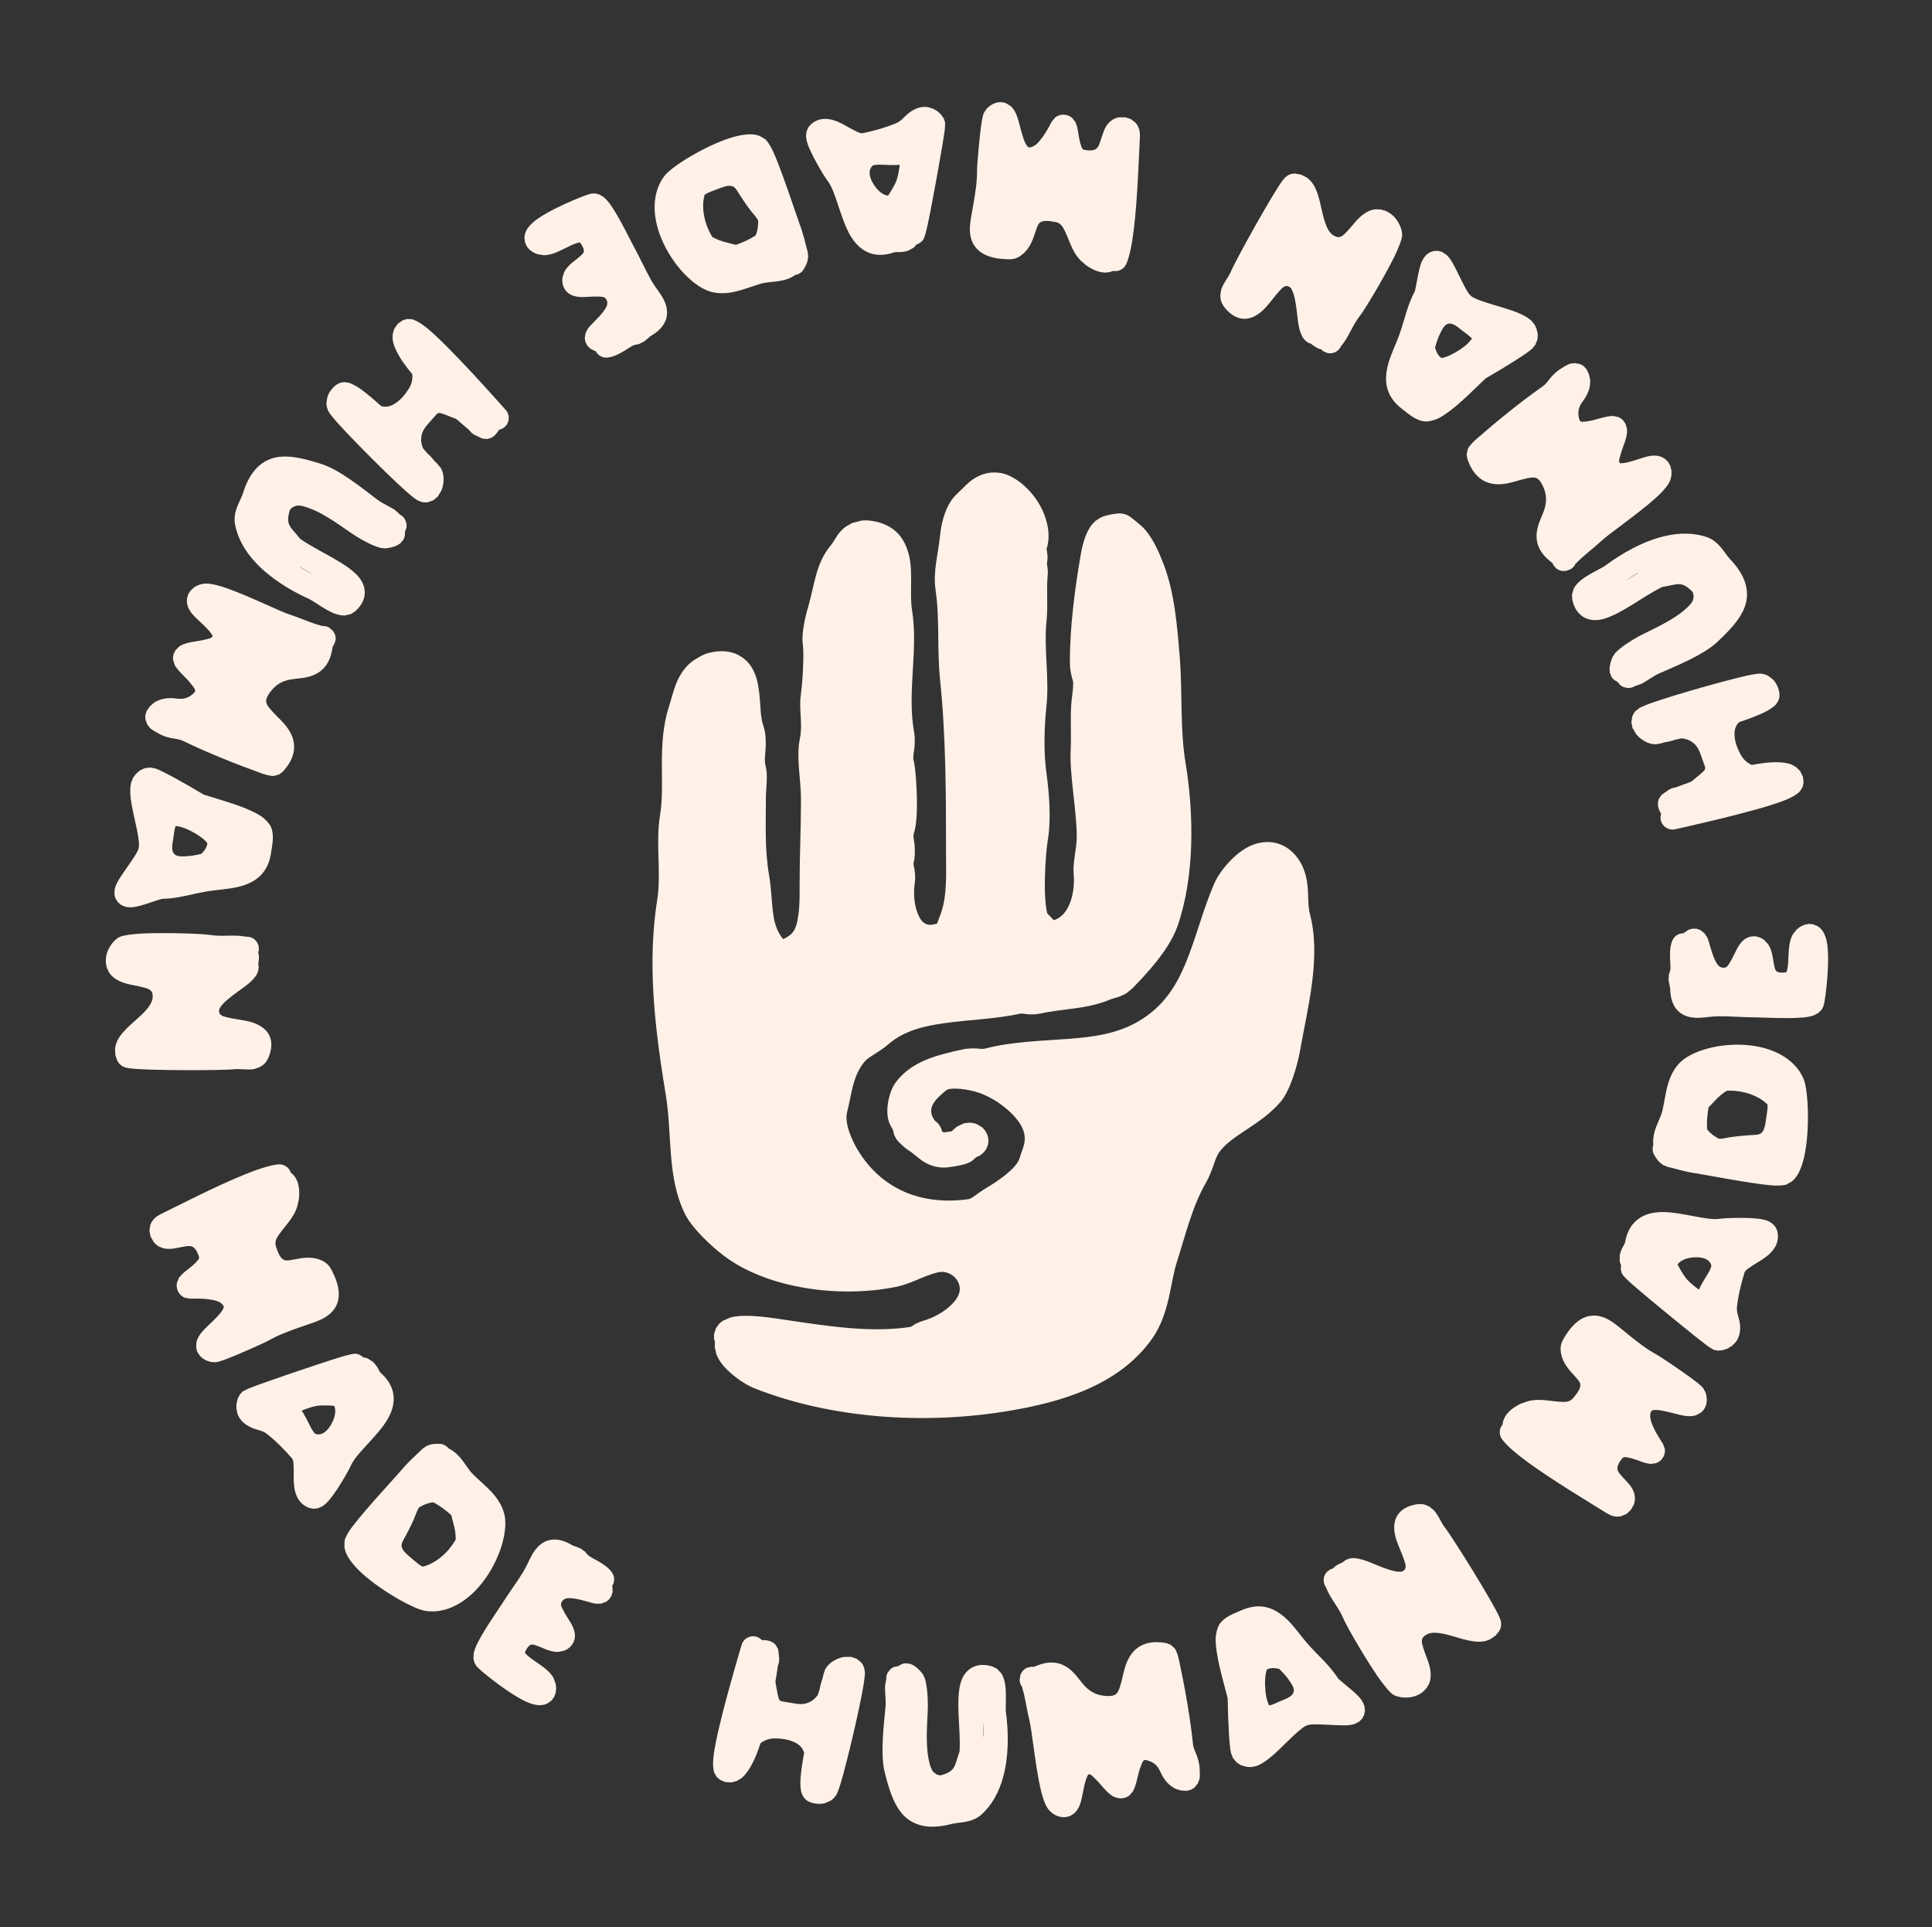 <?xml version="1.0" encoding="UTF-8" standalone="no"?>
<!-- Created with Inkscape (http://www.inkscape.org/) -->

<svg
   width="639.637mm"
   height="637.958mm"
   viewBox="0 0 639.637 637.958"
   version="1.1"
   id="svg1"
   xml:space="preserve"
   xmlns="http://www.w3.org/2000/svg"
   xmlns:svg="http://www.w3.org/2000/svg"
   xmlns:serif="http://www.serif.com/"><rect x="0" y="0" width="639.637" height="637.958" fill="#333333" stroke="none"/><defs
     id="defs1" /><g
     id="layer1"
     transform="translate(226.286,166.656)"
     style="display:inline"><rect
       style="display:none;fill:#000080;stroke:#ffffff;stroke-width:3;stroke-linejoin:round"
       id="rect1"
       width="831.753"
       height="723.197"
       x="-299.676"
       y="-215.583" /><g
       style="clip-rule:evenodd;fill-rule:evenodd;stroke-linejoin:round;stroke-miterlimit:2;fill:#fff1e8;fill-opacity:1"
       id="g1"
       transform="matrix(0.265,0,0,0.265,-191.223,-132.77)"><g
         transform="translate(-12415.9,-5461.68)"
         id="g3"
         style="fill:#fff1e8;fill-opacity:1">
        <g
   id="g2"
   style="fill:#fff1e8;fill-opacity:1">
            <g
   id="Hand"
   transform="translate(3474.92,-372.367)"
   style="fill:#fff1e8;fill-opacity:1">
                <path
   d="m 10050.9,6296.33 c 2.8,0 5.6,0.25 8.6,0.78 15.4,2.76 34.7,17.6 46.8,37.47 11.3,18.73 15.5,40.7 9.9,57.09 0.4,2.61 1.2,7.53 1.3,10.17 l -0.6,7.07 -0.3,0.93 c 0.5,3.12 1.5,9.9 1.1,13.43 -2,19.25 0.5,38.57 -1.5,57.75 -3.7,35.69 3.7,72.28 -0.2,107.78 -2.8,25.96 -3.6,57.63 0.1,83.55 3.4,23.95 5.8,57.66 1.9,81.24 -3.5,21.52 -6.4,71.79 -1,93.36 l 8.2,8.65 c 8.7,-2.79 14.5,-9.4 18.3,-17.16 6.1,-12.4 7.7,-27.67 6.5,-41.16 -1.2,-14.25 3.9,-30.88 3.9,-45.91 0,-32.99 -9.2,-77.01 -7.6,-108.19 1,-19.91 -0.8,-40.56 1,-60.64 0.4,-4.17 1.4,-10.4 1.9,-16.57 0.3,-2.81 0.2,-7.59 0.2,-8.32 -2.7,-8.43 -4.1,-15.99 -4.1,-24.62 0,-43.02 5.8,-88.34 13,-130.74 2.3,-13.71 5.6,-29.03 14.3,-40.62 l 4.7,-4.89 6.4,-4.08 c 8.4,-4.1 22.2,-5.2 22.2,-5.2 5.5,-0.29 10.9,1.33 15.2,4.55 0,0 12.6,9.5 17.8,15.33 10.8,12.29 18.1,29.38 23.8,44.23 13.6,35.98 16.8,77.6 19.9,115.85 3.5,43.64 0.1,88.97 7.3,132.15 10.5,63.89 11.4,141.51 -10.1,203.29 -10.1,28.9 -37.6,58.74 -57,78.37 l -6.7,5.39 c -2.8,1.74 -5.8,3.2 -9.1,4.42 -4,1.5 -8.6,2.37 -12,3.81 -29,12.15 -56.2,10.61 -86.4,17.27 -5.6,1.23 -11.4,1.29 -17.3,0.81 -2.7,-0.22 -5.5,-1.21 -8.1,-0.64 -29.6,6.55 -62.5,7.44 -93.81,11.75 -26.12,3.59 -51.28,9.42 -71.01,26.59 -4.89,4.25 -10.44,7.92 -16.04,11.53 -4.99,3.2 -10.25,6.09 -13.88,10.51 -14.82,18.05 -15.88,41.21 -21.44,62.47 -3.59,13.74 5.79,35.04 13.32,47.48 29.61,48.93 79.25,69.44 137.76,61.45 3.6,-0.5 6.5,-3.04 9.5,-5.14 4.5,-3.06 8.8,-6.24 13.1,-8.78 8,-4.77 18.2,-11.23 27.1,-18.99 6.7,-5.77 13,-12.06 15,-19.35 2.9,-9.91 7.5,-17.3 5.8,-28.14 -1.5,-9.39 -7.7,-18.22 -15.5,-26.13 -13.7,-13.86 -32.5,-24.73 -48.1,-28.44 -6.3,-1.53 -14.6,-3.18 -22.7,-3.16 -4.39,0.01 -8.96,-0.06 -12.06,2.53 -11.58,9.69 -23.28,19.91 -15.91,34.01 0.36,0.69 1.7,2.57 2.44,3.59 4.52,3.2 7.58,7.85 8.76,12.97 0.14,0.1 0.28,0.2 0.42,0.3 0.67,0.46 1.1,1.41 2.05,1.27 2.42,-0.36 7.19,-1.05 9.59,-1.4 2.17,-2.06 5.21,-4.87 7.01,-6.08 l 8.5,-3.94 7.8,-0.86 7.2,1.44 7.8,4.59 3.3,3.63 2.9,5.19 c 4.4,11.34 -1.6,23.99 -13.5,28.24 0,0.03 -0.1,0.05 -0.2,0.07 -2.4,2.16 -5.3,4.76 -6.1,5.26 -7.4,4.41 -18.8,5.97 -27.32,7.23 -12.31,1.81 -22.35,-1.01 -31.32,-6.18 -7,-4.03 -12.83,-10.49 -19.74,-14.62 -2.57,-1.54 -12.45,-9.68 -15.73,-14.81 l -2.38,-4.66 -1.38,-5.43 0.05,-0.53 c -1.23,-2.09 -3.45,-5.93 -4.21,-7.61 -6.67,-14.9 -1.36,-40.2 7.57,-52.17 19.89,-26.64 52.23,-34.15 83.46,-41.04 5.6,-1.25 11.6,-1.41 17.6,-1.15 3.5,0.15 7.1,1 10.3,0.15 34.5,-8.99 70.6,-9.53 105.9,-12.28 30.3,-2.36 60.1,-6.31 87,-22.41 30.2,-18.08 45.9,-43.37 57.5,-71.14 13.4,-32.07 21.7,-67.33 36.4,-100.99 6.2,-14.27 24.9,-37.45 44.8,-46.4 9.5,-4.26 19.3,-5.77 28.8,-4.2 9.7,1.63 19.5,6.4 28.1,16.64 8.6,10.3 12.7,22.48 14.3,35.48 1.7,12.49 0.3,25.91 3.2,37.12 14.3,54.53 -2.9,116.87 -12.3,170.65 -3.1,17.78 -12.1,49.3 -23.8,63.35 -12.2,14.6 -27.6,25.1 -43,35.35 -11.8,7.82 -23.8,15.39 -32.9,26.47 -4.4,5.44 -6.4,12.28 -8.7,18.88 -2.6,7.14 -5.3,14.2 -9,20.61 -17.3,29.89 -25.6,65.35 -36.1,98.1 -4.6,14.34 -6.9,30.02 -10.3,45.27 -4.3,18.68 -10.2,36.71 -21.3,52.21 -41.6,58.24 -113.6,79.44 -184.1,90.67 -102.4,16.34 -217.63,8.56 -313.26,-29.38 -12.24,-4.85 -33.41,-19.6 -42.45,-33.85 -2.01,-3.17 -3.54,-6.35 -4.6,-9.45 l -1.72,-7.91 0.17,-6.85 -1.1,-3.07 0.07,-6.54 2.46,-7.31 3.89,-5.33 4.27,-3.56 10.43,-4.46 c 19.69,-4.96 53.12,0.96 73.37,3.94 48.13,7.09 101.52,15.48 150.13,8.14 2.61,-0.39 4.45,-2.46 6.69,-3.64 3.34,-1.74 6.77,-3.23 10.36,-4.26 11.88,-3.41 25.56,-10.53 35.26,-20.25 6.83,-6.87 12.13,-15.14 9.33,-24.71 -2.8,-10.02 -14.47,-18.32 -26.57,-15.43 -17.95,4.29 -33.22,14.23 -51.89,18.06 -71,14.56 -162.08,2.16 -216.16,-39.24 -14.99,-11.47 -39.1,-33.81 -47.99,-51.87 -22.71,-46.19 -15.7,-98.83 -23.85,-148.2 -9.17,-55.57 -16.66,-110.3 -16.66,-164.93 0,-26.36 1.74,-52.7 5.88,-79.1 5.34,-34.06 -2.17,-70.91 3.46,-105.01 3.4,-20.57 2.39,-41.93 2.36,-63.27 -0.04,-24.73 1.13,-49.41 8.89,-73.14 2.97,-9.1 5.46,-20.42 9.7,-30.39 4.08,-9.55 9.67,-18.01 17.14,-24.26 5.14,-4.31 15.66,-10.49 21.8,-12.09 16.41,-4.29 28.4,-2.33 37.32,1.96 l 6.46,3.88 5.39,4.74 c 4.09,4.29 7.39,9.61 9.8,15.84 3.26,8.42 4.89,19 5.85,30.14 1,11.67 1,24.2 4.25,33.56 2.91,8.34 3.52,17.61 3.13,27.1 -0.33,8.01 -2.04,16.28 -0.2,23.35 3.36,12.82 0.42,27.51 0.42,40.42 0,31.16 -1.49,64.75 3.84,95.36 2.78,15.94 3.15,31.11 4.82,45.47 1.46,12.58 3.97,24.47 12.84,35.41 3.38,-1.51 6.67,-3.28 9.67,-5.93 6.15,-5.44 7.96,-14.48 9.32,-23.56 1.99,-13.24 1.64,-27.13 1.64,-37.68 0,-36.07 1.72,-71.71 1.72,-107.87 0,-24.41 -6.29,-52.05 -1.27,-76.05 3.65,-17.48 -1.49,-36.1 1.03,-53.72 2.24,-15.71 4.4,-50.8 2.44,-64.6 -1.71,-11.98 3.28,-33.92 6.81,-45.73 7.85,-26.29 8.99,-53.75 28.35,-76.91 3.94,-4.71 6.78,-11.06 10.9,-15.89 2.43,-2.86 5.14,-5.41 8.17,-7.57 l 7.77,-4.33 11.67,-2.97 c 3.65,-0.39 7.67,-0.35 12.16,0.31 28.28,4.16 41.47,20.78 46.97,43.18 5.13,20.86 0.56,49.01 3.72,68.17 8.15,49.39 -6.47,103.31 2.64,152.69 1.2,6.5 0.96,13.53 0.22,20.63 -0.53,4.97 -1.98,10 -0.83,14.42 2.53,9.66 4.74,41.69 3.99,64.5 -0.39,11.87 -1.87,21.62 -3.61,26.35 -1.5,4.07 0.29,9.09 0.74,14.03 0.71,7.96 0.71,15.81 -1.12,22.8 -0.7,2.68 0.59,5.46 1.01,8.26 0.86,5.84 1.27,11.63 0.44,17.18 -1.85,12.39 -0.99,26.42 3.46,37.81 2.21,5.64 5.02,10.78 9.91,13.28 3.86,1.98 8.63,1.66 14.45,-0.19 1.14,-2.98 3.93,-10.33 4.97,-13.31 7.83,-22.47 6.23,-50.22 6.23,-74.14 0,-71.51 -0.04,-146.22 -7.47,-217.37 -3.9,-37.31 -0.21,-74.83 -5.59,-111.88 -3.44,-23.68 3.54,-46.01 5.75,-69.22 1.57,-16.51 7.91,-39.32 21.31,-51.13 6,-5.36 12.8,-13.62 21.1,-18.85 7.5,-4.66 15.8,-7.6 25.2,-7.6 z"
   style="fill:#fff1e8;fill-opacity:1"
   id="path1" />
            </g>
            <g
   id="human-made---circle"
   serif:id="human made - circle"
   transform="matrix(0.998,0,0,0.998,12295.2,4736.96)"
   style="fill:#fff1e8;fill-opacity:1">
                <path
   d="m 940.472,2779.72 c -1.813,5.5 -3.697,10.68 -5.636,15.39 -5.636,13.68 -12.288,23.77 -18.44,28.56 l -5.381,3.29 -6.902,1.95 -7.696,-0.47 -6.819,-2.9 -3.989,-3.48 -2.979,-5.01 c -1.517,-3.8 -2.282,-11.95 -0.788,-23.01 5.086,-37.67 31.307,-124.82 34.851,-137.22 2.274,-7.96 10.583,-12.58 18.544,-10.31 2.78,0.8 5.153,2.33 6.966,4.33 l 0.496,-0.06 c 1.115,0 3.161,-0.01 4.961,0.19 l 4.663,1.03 3.865,1.91 3.337,2.94 3.057,5.56 0.829,7.64 c -0.007,0.26 -0.018,0.53 -0.031,0.81 l 0.43,2 -0.148,4.84 -1.244,4.53 c -0.092,0.23 -0.186,0.46 -0.281,0.69 -0.731,5.48 -1.758,12.09 -3.043,19.41 0.138,1.3 0.239,2.35 0.293,2.92 1.066,4.71 1.668,10.32 3.004,15.6 0.708,2.79 1.165,6.04 4.768,6.56 7.352,1.05 13.63,2.51 19.599,3.18 5.965,0.67 11.475,0.23 18.212,-4.06 2.39,-1.52 4.83,-4.19 7.1,-7.01 0.89,-2.95 1.76,-5.69 2.61,-8.19 0.33,-2.38 0.9,-4.82 1.61,-7.26 0.92,-3.18 2.28,-6.38 2.65,-9.42 l 2.46,-7.48 2.77,-4.01 3.05,-3.08 c 4.6,-4 11.31,-7.18 17.5,-8.24 l 8.81,-0.16 7.01,2.26 5.79,4.58 2.26,3.22 1.57,3.53 0.95,6.16 c 0.03,3.3 -0.75,9.97 -2.3,18.82 -5.38,30.7 -19.8,91.82 -27.68,118.53 -2.6,8.83 -5.08,14.67 -6.29,16.47 l -3.09,3.71 -3.61,2.84 -7.47,3.15 c -6.06,1.45 -13.11,0.64 -18.47,-1.42 l -3.617,-1.94 -2.714,-2.38 -2.141,-2.85 -1.758,-3.72 c -1.261,-3.54 -2.024,-9.99 -1.463,-18.53 0.557,-8.48 2.222,-19.87 4.509,-32.34 -0.044,-0.19 -0.091,-0.36 -0.14,-0.53 -1.893,-6.31 -6.672,-10.22 -12.193,-12.79 -7.393,-3.45 -16.149,-4.65 -24.028,-4.65 -8.107,0 -13.419,2.42 -18.183,5.92 z m 955.368,-426.07 c 6.7,-2.96 14.35,-3.87 22.59,-3.45 7.09,0.36 14.71,1.72 22.16,2.23 6.25,0.43 12.59,0.85 17.05,-4.44 6.14,-7.29 9.23,-12.29 9.06,-16.81 -0.11,-2.95 -2.05,-5.08 -3.87,-7.3 -2.53,-3.07 -5.43,-5.99 -8.08,-9.03 -7.33,-8.38 -12.81,-17.65 -12.81,-29.42 l 0.61,-4.6 1.45,-4.02 c 2.26,-4.99 8.02,-12.99 9.86,-15.29 8.44,-10.55 16.75,-15.04 24.42,-16.44 7.88,-1.45 15.75,0.21 23.83,4.68 7.71,4.26 15.98,11.63 25.59,19.39 10.4,8.39 22.4,17.77 34.2,24.1 5.24,2.82 37.76,24.67 51.12,35.24 3.82,3.03 6.42,5.55 7.53,6.93 l 2.99,5.63 c 1.26,4.19 1.59,7.63 1.45,10.36 l -0.59,4.11 -1.63,4.35 -2.27,3.44 -2.92,2.83 -6.3,3.29 c -3.56,1.14 -8.44,1.48 -14.27,0.59 -7.21,-1.11 -17.11,-4.36 -26.85,-6.23 -3.93,-0.75 -7.82,-1.31 -11.31,-0.94 -1.63,0.17 -3.17,0.59 -3.85,2.37 -2.39,6.29 0.62,13.49 3.49,19.78 4.26,9.35 9.9,17.08 11.63,20.12 l 2.35,6.32 0.15,3.34 -0.61,3.44 -1.53,3.58 -2.5,3.34 -3.13,2.54 -3.19,1.58 -6.89,1.1 -7.04,-1.31 c -5.98,-1.87 -13.67,-5.4 -21.21,-6.74 -2.69,-0.48 -5.55,-1.34 -7.4,0.97 -3.75,4.69 -5.81,8.46 -6,11.93 -0.23,4.02 2.43,6.89 4.76,9.61 3.18,3.71 6.67,7.02 9.33,10.16 2.41,2.86 4.32,5.69 5.6,8.44 l 1.46,4 0.79,4.74 -0.18,4.33 -1.03,4.28 -4.09,7.28 -5.17,4.78 -6.94,2.95 -4.34,0.49 -3.98,-0.36 -4.08,-1.14 -4.85,-2.42 c -19.5,-12.19 -67.05,-40.57 -99.22,-64.03 -15.35,-11.19 -27.32,-21.63 -32.56,-28.98 -4.06,-5.68 -3.59,-13.24 0.71,-18.36 0.6,-7.56 5.27,-17.37 22.04,-25.76 1.29,-0.64 2.79,-1.16 4.47,-1.57 z m 198.12,-831.56 c -3.01,0.66 -5.83,1.22 -8.43,1.7 -2.23,0.86 -4.64,1.55 -7.12,2.12 -3.23,0.74 -6.69,1.11 -9.52,2.25 l -7.74,1.49 -4.85,-0.48 -4.17,-1.16 c -5.74,-2.08 -11.77,-6.41 -15.7,-11.3 l -4.42,-7.62 -1.43,-7.23 1.19,-7.29 1.71,-3.54 2.33,-3.08 4.93,-3.82 c 2.86,-1.63 9.07,-4.2 17.56,-7.14 29.45,-10.21 89.88,-27.28 117.06,-33.37 8.98,-2.01 15.28,-2.68 17.45,-2.5 l 4.74,0.9 4.24,1.78 6.38,5 c 4.21,4.59 6.93,11.15 7.73,16.83 l 0.06,4.11 -0.76,3.53 -1.45,3.25 -2.4,3.34 c -2.48,2.82 -7.75,6.63 -15.49,10.28 -7.68,3.64 -18.45,7.71 -30.46,11.77 -0.14,0.13 -0.27,0.25 -0.39,0.38 -4.6,4.72 -5.7,10.79 -5.26,16.87 0.57,8.14 3.78,16.37 7.61,23.26 3.93,7.09 8.63,10.55 14,13.02 5.68,-1.08 11.13,-1.95 16.19,-2.55 14.7,-1.72 26.74,-0.8 33.92,2.25 l 5.49,3.1 5.06,5.09 3.32,6.96 0.78,7.37 -1.1,5.17 -2.94,5.04 c -2.58,3.17 -9.33,7.8 -19.73,11.87 -35.4,13.85 -124.31,33.25 -136.88,36.18 -8.06,1.88 -16.13,-3.15 -18.01,-11.21 -0.65,-2.82 -0.47,-5.63 0.4,-8.19 l -0.29,-0.4 c -0.54,-0.98 -1.55,-2.76 -2.25,-4.43 l -1.36,-4.58 -0.21,-4.3 0.95,-4.35 3.37,-5.37 6.29,-4.44 c 0.22,-0.12 0.46,-0.24 0.71,-0.36 l 1.55,-1.35 4.3,-2.22 4.56,-1.11 c 0.24,-0.03 0.49,-0.06 0.74,-0.09 5.14,-2.02 11.42,-4.34 18.44,-6.77 1.08,-0.75 1.94,-1.35 2.42,-1.68 3.6,-3.21 8.21,-6.47 12.17,-10.2 2.1,-1.97 4.72,-3.95 3.42,-7.35 -2.65,-6.94 -4.43,-13.14 -6.74,-18.68 -2.31,-5.54 -5.37,-10.14 -12.4,-13.95 -2.48,-1.34 -6,-2.18 -9.57,-2.8 z M 1344.91,927.253 c -5.84,-4.415 -10.35,-10.667 -13.99,-18.072 -3.13,-6.367 -5.64,-13.694 -8.81,-20.453 -2.66,-5.672 -5.37,-11.422 -12.16,-12.747 -9.35,-1.825 -15.23,-2.102 -19.1,0.246 -2.52,1.531 -3.44,4.257 -4.49,6.927 -1.46,3.703 -2.61,7.65 -3.97,11.451 -3.77,10.472 -9.21,19.765 -19.5,25.482 l -4.32,1.704 -4.22,0.684 c -5.46,0.447 -15.24,-0.701 -18.15,-1.192 -13.33,-2.256 -21.28,-7.339 -26.24,-13.359 -5.09,-6.192 -7.46,-13.877 -7.48,-23.107 -0.02,-8.811 2.41,-19.622 4.52,-31.791 2.29,-13.162 4.66,-28.209 4.46,-41.598 -0.08,-5.949 3.23,-44.988 5.98,-61.801 0.79,-4.814 1.73,-8.311 2.4,-9.947 l 3.46,-5.351 c 3.06,-3.14 5.9,-5.095 8.36,-6.299 l 3.88,-1.473 4.59,-0.692 4.11,0.317 3.9,1.177 5.93,3.899 c 2.73,2.56 5.4,6.666 7.45,12.191 2.53,6.847 4.5,17.073 7.6,26.496 1.25,3.804 2.65,7.475 4.66,10.352 0.94,1.336 2.06,2.482 3.94,2.209 6.67,-0.971 11.5,-7.097 15.6,-12.659 6.1,-8.265 10.12,-16.951 11.94,-19.942 l 4.39,-5.116 2.84,-1.759 3.3,-1.135 3.88,-0.4 4.13,0.562 3.74,1.498 2.93,2.027 4.3,5.489 2.28,6.785 c 1.28,6.135 1.92,14.582 4.41,21.816 0.89,2.587 1.52,5.503 4.44,5.997 5.93,1.003 10.22,0.973 13.35,-0.546 3.62,-1.755 4.83,-5.472 6.08,-8.83 1.71,-4.584 2.91,-9.237 4.36,-13.085 1.32,-3.502 2.87,-6.546 4.66,-8.996 l 2.78,-3.224 3.76,-2.991 3.87,-1.949 4.25,-1.173 8.34,0.037 6.69,2.204 5.95,4.622 2.54,3.56 1.62,3.653 0.98,4.123 0.24,5.412 c -1.19,22.968 -2.9,78.316 -7.78,117.834 -2.33,18.847 -5.64,34.386 -9.51,42.538 -3,6.31 -9.84,9.566 -16.4,8.294 -6.9,3.145 -17.74,3.832 -33.22,-6.757 -1.19,-0.813 -2.37,-1.869 -3.55,-3.142 z M 517.792,1158.94 c 2.033,2.31 3.899,4.5 5.579,6.54 1.841,1.54 3.612,3.31 5.317,5.2 2.207,2.46 4.213,5.31 6.587,7.23 l 5.056,6.04 1.945,4.48 1.003,4.2 c 0.97,6.03 0.12,13.4 -2.249,19.21 l -4.517,7.57 -5.622,4.76 -6.948,2.5 -3.925,0.22 -3.83,-0.53 -5.727,-2.46 c -2.819,-1.71 -8.077,-5.89 -14.771,-11.88 -23.229,-20.79 -67.503,-65.32 -86.021,-86.12 -6.121,-6.87 -9.767,-12.06 -10.664,-14.04 l -1.518,-4.59 -0.507,-4.56 1.279,-8.01 c 1.963,-5.91 6.38,-11.47 10.956,-14.93 l 3.557,-2.05 3.458,-1.04 3.549,-0.32 4.087,0.48 c 3.67,0.79 9.555,3.56 16.51,8.54 6.907,4.96 15.698,12.39 25.079,20.92 0.181,0.06 0.355,0.11 0.519,0.15 6.357,1.73 12.204,-0.26 17.306,-3.59 6.832,-4.46 12.474,-11.26 16.636,-17.95 4.282,-6.88 5.034,-12.67 4.578,-18.57 -3.707,-4.44 -7.11,-8.77 -10.085,-12.91 -8.644,-12.01 -13.691,-22.99 -14.512,-30.74 l 0.045,-6.31 1.992,-6.89 4.468,-6.29 6.063,-4.254 5.058,-1.552 5.834,0.122 c 4.024,0.716 11.346,4.374 19.954,11.484 29.296,24.21 89.445,92.52 98.103,102.08 5.558,6.13 5.088,15.62 -1.048,21.18 -2.143,1.94 -4.696,3.15 -7.348,3.64 l -0.218,0.44 c -0.589,0.95 -1.659,2.69 -2.78,4.12 l -3.334,3.42 -3.661,2.27 -4.263,1.28 -6.333,-0.34 -6.931,-3.34 c -0.213,-0.14 -0.435,-0.29 -0.668,-0.45 l -1.928,-0.69 -4.03,-2.68 -3.188,-3.45 c -0.146,-0.2 -0.293,-0.4 -0.439,-0.61 -4.263,-3.51 -9.333,-7.87 -14.873,-12.83 -1.178,-0.57 -2.121,-1.04 -2.636,-1.3 -4.561,-1.58 -9.644,-4.03 -14.827,-5.68 -2.751,-0.88 -5.75,-2.21 -8.09,0.58 -4.775,5.69 -9.332,10.25 -13.054,14.96 -3.72,4.71 -6.256,9.62 -6.174,17.61 0.029,2.83 1.007,6.31 2.201,9.73 z m -156.169,943.67 c -1.022,7.26 -4.296,14.24 -9.002,21.01 -4.048,5.83 -9.233,11.58 -13.602,17.63 -3.666,5.08 -7.372,10.25 -5.233,16.83 2.945,9.06 5.556,14.33 9.489,16.57 2.563,1.46 5.393,0.94 8.237,0.57 3.945,-0.53 7.952,-1.44 11.939,-2.1 10.983,-1.79 21.748,-1.55 31.743,4.67 l 3.588,2.95 2.648,3.36 c 3.044,4.56 6.79,13.66 7.771,16.44 4.504,12.75 3.924,22.17 1.066,29.42 -2.938,7.46 -8.505,13.27 -16.564,17.77 -7.693,4.29 -18.322,7.42 -29.986,11.49 -12.614,4.39 -26.921,9.62 -38.529,16.3 -5.158,2.96 -40.891,19.03 -56.925,24.79 -4.591,1.65 -8.107,2.52 -9.862,2.73 l -6.357,-0.42 c -4.23,-1.15 -7.319,-2.69 -9.563,-4.25 l -3.173,-2.67 -2.838,-3.69 -1.717,-3.74 -0.864,-3.98 0.525,-7.08 c 0.917,-3.62 3.207,-7.96 7.042,-12.43 4.755,-5.54 12.738,-12.22 19.471,-19.51 2.718,-2.94 5.247,-5.95 6.781,-9.11 0.712,-1.47 1.171,-3 0.02,-4.51 -4.086,-5.36 -11.788,-6.6 -18.644,-7.49 -10.187,-1.32 -19.732,-0.61 -23.23,-0.75 l -6.603,-1.35 -2.917,-1.63 -2.597,-2.34 -2.233,-3.19 -1.513,-3.88 -0.51,-4.01 0.351,-3.54 2.707,-6.43 4.823,-5.28 c 4.746,-4.1 11.816,-8.76 16.932,-14.45 1.83,-2.03 4.069,-4.01 3.083,-6.8 -2.002,-5.67 -4.109,-9.4 -6.958,-11.4 -3.293,-2.31 -7.133,-1.57 -10.673,-1.03 -4.835,0.74 -9.485,1.95 -13.554,2.55 -3.702,0.55 -7.118,0.67 -10.127,0.3 l -4.169,-0.87 -4.444,-1.84 -3.581,-2.43 -3.089,-3.15 -4.021,-7.31 -1.321,-6.92 1.149,-7.44 1.882,-3.95 2.404,-3.19 3.127,-2.86 4.619,-2.83 c 20.651,-10.12 69.862,-35.51 106.778,-50.44 17.606,-7.11 32.798,-11.77 41.805,-12.34 6.972,-0.45 13.141,3.96 15.215,10.31 6.099,4.5 11.966,13.64 10.227,32.32 -0.134,1.43 -0.481,2.98 -1.023,4.62 z m 736.197,597.19 c -0.21,-2.96 0.46,-6.02 2.1,-8.76 l 3.38,-4.11 3.73,-2.41 6.31,-1.36 0.06,0.02 2.09,-1.56 3.58,-1.42 3.12,-0.48 5.87,0.81 4.87,2.42 c 1.72,1.15 3.89,2.98 5.85,4.92 1.93,1.91 3.64,3.92 4.64,5.33 l 2.64,5.27 c 3.04,10.14 3.83,23.51 3.83,34.45 0,14.85 -3.63,44.56 1.04,67.33 1.29,6.25 2.78,12.2 6.17,15.9 0.93,0.79 1.91,1.52 2.94,2.17 0.39,0.25 0.79,0.5 1.2,0.72 0.71,0.29 1.48,0.51 2.3,0.66 0.74,0.14 1.46,0.27 2.17,0.38 0.15,-0.03 0.3,-0.06 0.45,-0.1 6.1,-1.67 10.3,-3.53 13.18,-6.12 4.38,-3.94 5.49,-9.22 7.42,-15.24 0.87,-2.76 1.79,-5.64 2.85,-8.66 0.83,-14.7 -0.66,-31.36 -1.28,-46.29 -0.71,-16.86 -0.21,-31.91 3.32,-41.74 3.03,-8.46 8.12,-14.21 14.77,-17.4 6.05,-2.9 14,-3.93 24.43,-0.68 l 5.45,2.7 5.33,5.51 c 2.11,3.11 3.85,7.52 4.82,12.86 2.13,11.65 0.39,30.2 1.17,35.9 3.53,25.9 3.55,55.91 -3.53,81.58 -5.18,18.82 -14.17,35.37 -27.7,47.21 -4.81,4.21 -11.27,6.91 -18.43,8.42 -6.47,1.35 -13.67,1.56 -18.95,2.95 -25,6.58 -41.6,2.76 -53.39,-5.61 -16.01,-11.39 -23.44,-33.89 -29.63,-58.68 -5.84,-23.35 -1.24,-59.04 0.91,-82.65 0.72,-7.97 -0.65,-16.27 -0.65,-24.17 0,-2.03 0.91,-6.85 1.57,-10.07 z m 121.78,71.53 0.36,0.29 c -0.11,-6.63 -0.53,-13.2 -1.2,-19.56 0.22,4.27 0.44,8.62 0.62,12.97 0.09,2.1 0.16,4.2 0.22,6.3 z m -82.49,-72.44 c 0.24,-1.07 0.37,-2.25 0.37,-3.56 0,1 -0.14,2.21 -0.37,3.56 z m 145.08,-14.57 c 2.04,-0.83 3.96,-1.51 5.34,-2.04 11.71,-4.5 20.71,-4.17 28.2,-1.67 7.18,2.39 13.19,7.07 18.78,13.26 9.04,9.98 16.41,26.89 41.62,26.89 3.58,0 6.35,-0.5 8.42,-1.85 3.33,-2.17 4.61,-6.01 5.89,-9.96 2.66,-8.17 4.06,-17.36 6.65,-25.32 3.24,-9.96 8.25,-18.28 16.09,-23.71 7.72,-5.34 18.6,-8.45 35.01,-5.47 l 5.66,2.14 4.94,4.41 c 2.86,3.69 4.89,11.81 5.52,14.76 7.27,33.94 14.04,71.81 17.51,105.38 0.5,4.84 3.09,9.48 4.85,14.36 2.05,5.68 3.5,11.5 3.5,17.55 0,3.54 0.63,7.96 -0.22,11.61 l -2.14,5.51 -4.29,5.28 -4.05,2.57 -5.39,1.37 -7.09,-0.37 -6.8,-2.03 c -8.09,-4.05 -12.88,-9.75 -16.68,-16.32 -3.96,-6.84 -5.21,-16.12 -20.39,-19.74 -3.78,-0.9 -4.68,2.96 -6.01,6.04 -2.52,5.86 -3.98,12.65 -5.32,18.17 -1.59,6.57 -3.34,11.91 -5.08,14.82 l -4.71,5.41 -2.96,1.84 -3.81,1.31 -5.09,0.36 -6.08,-1.44 c -3.39,-1.39 -7.6,-4.48 -11.9,-9.08 -3.91,-4.19 -8.44,-10.03 -13.52,-14.8 -2.36,-2.22 -4.43,-4.84 -7.22,-4.84 -1.04,0 -1.23,1.14 -1.69,1.99 -0.9,1.69 -1.6,3.61 -2.21,5.63 -3.13,10.3 -4.37,22.42 -7.05,29.78 -1.34,3.68 -3.03,6.67 -4.88,8.91 l -3.15,3.13 -4.37,2.68 -5.31,1.51 -5.33,0.01 -5.49,-1.45 c -1.95,-0.79 -4.11,-1.95 -6.45,-3.65 l -3.94,-3.72 c -1.19,-1.43 -2.39,-3.22 -3.53,-5.39 -2.67,-5.1 -5.28,-13.34 -7.5,-23.31 -6.18,-27.78 -10.37,-71.16 -13.46,-83.51 -2.77,-11.11 -4.37,-22.49 -7.02,-33.77 -0.26,-1.09 -1.47,-5.42 -2.34,-8.51 -1.82,-2.48 -2.9,-5.55 -2.9,-8.87 l 1.05,-6.25 2.62,-4.47 2.87,-2.63 2.81,-1.56 5.65,-1.19 z m 381.58,14.81 c 0.61,0.54 6.39,5.63 10.52,8.97 7.09,5.7 14.35,11.99 18,17.02 l 2.77,4.64 1.49,4.27 0.51,4.67 -0.93,5.46 -2.62,4.98 -3.42,3.44 -5.89,3.11 c -1.88,0.66 -4.23,1.18 -6.98,1.48 -7.41,0.8 -19.82,-0.25 -32.16,-0.7 -8.56,-0.31 -17.16,-0.95 -22.13,1.66 -10.95,5.77 -30.31,28.33 -45.26,40.28 -6.5,5.2 -12.58,8.75 -17.34,10.21 l -6.31,1.1 -5.16,-0.44 c -3.06,-0.65 -5.63,-1.38 -7.78,-2.4 l -4.81,-3.12 -4.5,-5.52 -2.36,-6.01 c -2.07,-8.31 -3.62,-37.25 -4.2,-68.72 -6.41,-25.3 -15.04,-52.99 -15.04,-74.15 0,-5.5 1.97,-14.73 5.39,-19.39 2.63,-3.59 6.78,-6.95 11.71,-9.66 4.58,-2.52 9.94,-4.54 13.68,-6.24 23.89,-10.86 41.2,-4.51 56.01,8.44 10.96,9.58 20.17,23.9 30.44,35.19 13.14,14.45 25.36,24.52 36.37,41.43 z m -89.45,-11.57 c -0.37,1.12 -1.17,3.7 -1.48,5.61 -1.35,8.42 -1.03,19.51 0.77,28.93 0.67,3.56 2.36,8 3.37,10.45 5.55,-0.9 11.48,-4.44 16.33,-6.3 7.87,-3.03 12.81,-5.77 14.3,-10.02 1.56,-4.47 -1.41,-9.06 -4.62,-13.93 -3.55,-5.36 -8.27,-10.62 -13.33,-15.53 -5.83,-1.32 -11.59,-1.49 -15.34,0.79 z m 82.7,-126.39 0.37,-0.52 2.98,-2.66 c 2.12,-1.54 8.85,-4.68 8.85,-4.68 0,0 -1.25,1.02 -1.69,1.53 l 4.81,-3.99 3.86,-1.71 3.56,-0.79 c 4.48,-0.6 11.26,0.46 19.2,3.37 8.15,2.98 18.52,7.91 28.71,11.07 3.98,1.23 7.9,2.2 11.57,2.39 1.88,0.1 3.66,0.13 5.14,-0.66 5.72,-3.08 3.5,-8.5 1.8,-13.78 -2.65,-8.22 -6.84,-16.73 -9.46,-24.37 -4.56,-13.28 -4.15,-24.99 2.06,-33.28 4.15,-5.55 11.37,-10.63 24.3,-12.48 l 5.27,-0.1 4.88,1.09 4.82,2.33 5.19,4.25 c 5.39,5.54 9.58,16.09 13.02,20.47 10.85,13.81 60.83,94.35 69,113.07 0.92,2.11 1.49,3.81 1.79,5 l 0.56,4.12 -0.49,4.19 -1.85,4.31 -4.91,5.94 -6.25,4.31 c -3.86,1.93 -8.24,3 -13.11,3.19 -6.46,0.24 -14.17,-1.26 -22.49,-3.58 -9.22,-2.57 -19.49,-6.24 -29.47,-7.34 -6.5,-0.72 -12.94,-0.42 -18.12,4.29 -4.1,3.73 -2.49,8.61 -1.14,13.32 1.89,6.65 4.87,13.31 6.85,19.38 3.39,10.39 3.8,19.83 0.43,27.18 l -3.07,5.06 -4.16,4.26 c -2.59,2.13 -5.87,4.06 -10.1,5.57 -7.52,2.68 -20.36,2.5 -27.52,-2.06 -3.7,-2.36 -11.47,-11.23 -19.89,-23.62 -16.42,-24.14 -38.41,-62.17 -42.52,-72.03 -5.56,-13.34 -16.41,-24.75 -21.57,-38.67 -4.27,-5.86 -3.77,-14.14 1.53,-19.43 l 4.26,-3.02 z m 10.08,27.95 c 0.04,-0.02 0.09,-0.04 0.14,-0.07 v 0 c -0.05,0.03 -0.1,0.05 -0.14,0.07 z m 350.67,-407.09 -1.75,-4.76 0.02,-7.99 c 0.47,-2.79 1.42,-5.63 2.71,-8.47 1.27,-2.8 3.54,-5.46 4.03,-8.24 2.55,-14.44 8.92,-23.5 17.06,-29.29 7.71,-5.49 17.48,-8.05 28.61,-8.22 12.61,-0.2 27.33,2.74 41.76,5.42 11.57,2.16 22.89,4.32 32.09,2.87 5.44,-0.86 39.67,-2.32 54.17,1.2 2.5,0.61 4.63,1.36 6.33,2.17 l 5.09,3.34 3.56,4.38 1.75,4.34 c 3.45,13.78 -3.43,25.03 -16.63,34.2 -5.45,3.79 -12.09,7.34 -17.79,11.41 -2.83,2.02 -5.79,3.77 -6.66,6.66 -4.37,14.57 -7.71,27.98 -9.38,43.09 -0.67,6.02 2.54,13.07 3.5,19.38 1.48,9.68 -0.02,18.28 -5.59,24.97 l -4.58,4.35 -5.2,3.09 -5.65,1.9 -6.02,0.66 -5.27,-0.94 -7.15,-4.31 c -14.77,-10.88 -70.94,-56.72 -94.23,-77 -7.72,-6.72 -12.33,-11.74 -13.06,-12.96 -2.11,-3.52 -2.61,-7.56 -1.72,-11.25 z m 70.66,-1.46 c 1.47,2.9 6.92,13.34 12.22,19.24 4.05,4.51 10.4,9.37 14.49,12.3 2.67,-6.47 7.41,-13.46 11.55,-20.51 1.23,-2.11 2.39,-4.22 3.19,-6.36 0.47,-1.26 1.04,-2.47 0.69,-3.72 -2.3,-8.04 -11.2,-10.07 -19.54,-9.93 -8.75,0.15 -18.22,2.81 -22.6,8.98 z m -30.35,-149.44 c -0.64,-5.37 -0.01,-11.18 1.67,-17.09 2.44,-8.58 7.36,-17.48 9.08,-23.71 2.93,-10.61 4.2,-25.26 8.41,-38.08 3.75,-11.4 9.65,-21.45 18.8,-28.32 20.73,-15.54 61.67,-22.96 95.65,-15.43 24.74,5.49 45.44,18.73 54.43,39.73 6.18,14.41 8.1,65.52 0.82,97.65 -2.13,9.44 -5.1,17.37 -8.56,22.86 -2.06,3.26 -4.35,5.85 -6.73,7.81 l -6.93,4.03 c -2.9,1.09 -10.18,1.84 -20.17,0.93 -26.99,-2.48 -83.01,-13.49 -93.71,-15.02 -11.68,-1.67 -24.05,-5.28 -35.54,-8.24 l -5.16,-2.21 -4.35,-3.44 c -4.18,-4.12 -7.5,-10.6 -7.89,-11.78 l -0.7,-3.44 0.19,-4.05 z m 92.06,-67.98 c -5.52,3.34 -10.75,7.83 -15.42,12.98 -1.46,1.61 -5.97,6.32 -7.56,7.98 -1.46,9.12 -2.47,18.21 -1.67,27.47 3.89,5.01 8.98,8.8 14.79,11.73 2.22,0.04 4.36,-0.11 6.38,-0.53 13.1,-2.73 23.91,-3.31 32.81,-4 5.94,-0.46 10.64,0.02 13.94,-2.8 3.59,-3.07 4.65,-9.03 6.11,-19.29 0.5,-3.5 1.16,-7.19 1.44,-10.89 0.13,-1.81 0.28,-3.64 0.03,-5.4 -2.26,-2.28 -4.83,-4.33 -7.61,-6.15 -10.18,-6.69 -23.12,-10.42 -35.66,-11.08 -2.53,-0.13 -5.07,-0.14 -7.58,-0.02 z m -54.02,-197.05 c 0.37,-0.4 0.72,-0.74 1.06,-1.05 l 4.98,-3.32 5.17,-1.44 5.01,0.19 4.49,1.54 5.3,4.13 3.45,5.28 c 2.66,5.49 4.8,18.02 9.88,28.69 2.33,4.89 5.34,9.93 11.99,9.02 3.1,-0.42 4.58,-3.49 6.29,-6.18 4,-6.28 6.89,-13.62 9.79,-18.75 3,-5.32 6.43,-9.09 9.69,-11.2 l 3.23,-1.69 3.93,-1.17 4.31,-0.29 4.2,0.67 3.92,1.46 3.57,2.15 5.3,5.46 c 2.68,3.83 4.53,9.12 5.67,15.28 0.72,3.85 1.21,8.21 2.21,12.4 0.63,2.61 0.98,5.5 3.5,6.89 2.56,1.41 6.23,1.45 11.38,0.84 0.56,-0.06 0.45,-0.72 0.62,-1.19 0.31,-0.84 0.55,-1.74 0.75,-2.69 1.01,-4.74 1.17,-10.19 1.41,-15.45 0.33,-7.2 0.78,-14.13 2.16,-19.59 0.84,-3.34 2.01,-6.29 3.47,-8.79 l 4.76,-5.93 c 1.92,-1.74 3.74,-3.04 5.42,-4 l 4.65,-2.05 4.74,-0.89 5.25,0.37 5.82,2.28 3.39,2.53 2.5,2.75 c 2.27,2.97 4.34,7.39 5.62,13.1 5.02,22.4 -1.42,74.01 -3.78,81.44 l -2.22,4.54 -4.08,4.23 -5.52,3.02 c -1.9,0.74 -4.29,1.42 -7.08,1.94 -17.22,3.24 -57.61,0.76 -65.13,0.76 -14.98,0 -30.69,-1.42 -46.34,-1.42 -9.23,0 -18.47,1.84 -26.24,1.98 -10.24,0.18 -18.72,-2.28 -24.94,-8.02 -5.72,-5.28 -10.44,-14.02 -10.5,-29.44 -0.17,-0.66 -1.73,-6.96 -1.97,-10.16 l 0.39,-6.84 1.86,-5.4 c -0.06,0.12 -0.16,0.37 -0.16,0.37 0,0 0.27,-2.26 0.26,-3.59 0,-3.66 -0.37,-7.67 -0.54,-11.65 -0.34,-7.91 0.25,-15.66 2.85,-21.89 2.45,-5.89 8.24,-9.39 14.26,-9.23 z m 147.08,73.7 c -0.22,-0.13 -0.44,-0.28 -0.65,-0.43 -0.02,0.01 -0.04,0.02 -0.05,0.04 0.23,0.14 0.47,0.27 0.7,0.39 z m -208.12,-383.09 c -2.49,1.62 -5.48,2.53 -8.68,2.42 l -5.23,-0.96 -3.92,-2.08 -4.25,-4.86 -0.02,-0.06 -2.38,-1.08 -2.98,-2.43 -1.93,-2.5 -2.15,-5.52 -0.24,-5.44 c 0.17,-2.06 0.71,-4.84 1.45,-7.5 0.74,-2.61 1.66,-5.09 2.41,-6.64 l 3.32,-4.87 c 7.39,-7.58 18.69,-14.76 28.26,-20.08 12.98,-7.21 40.71,-18.47 58.35,-33.61 4.84,-4.16 9.32,-8.35 10.9,-13.11 0.24,-1.2 0.4,-2.41 0.47,-3.62 0.03,-0.47 0.05,-0.94 0.05,-1.41 -0.1,-0.76 -0.27,-1.54 -0.54,-2.33 -0.24,-0.72 -0.48,-1.41 -0.73,-2.08 -0.09,-0.12 -0.19,-0.23 -0.31,-0.35 -4.41,-4.52 -8.07,-7.28 -11.75,-8.54 -5.56,-1.92 -10.72,-0.33 -16.91,0.92 -2.84,0.57 -5.81,1.16 -8.96,1.71 -13.26,6.41 -27.09,15.8 -39.84,23.6 -14.4,8.8 -27.8,15.68 -38.1,17.37 -8.87,1.45 -16.37,-0.19 -22.39,-4.46 -5.46,-3.88 -10.24,-10.33 -12.45,-21.02 l -0.29,-6.08 2.22,-7.34 c 1.7,-3.35 4.71,-7.02 8.9,-10.46 9.15,-7.51 26.22,-15.01 30.82,-18.45 20.93,-15.67 47.15,-30.26 73.03,-36.55 18.97,-4.61 37.8,-4.79 54.72,1.29 6.02,2.16 11.51,6.5 16.31,12.03 4.33,4.99 8,11.18 11.79,15.12 17.89,18.66 22.61,35.03 21.01,49.4 -2.17,19.53 -18.23,36.95 -36.89,54.4 -17.58,16.45 -51.02,29.76 -72.69,39.34 -7.33,3.25 -13.91,8.48 -20.82,12.32 -1.77,0.98 -6.43,2.52 -9.56,3.51 z m 3.38,-141.19 0.08,-0.46 c -5.74,3.32 -11.28,6.88 -16.52,10.56 3.63,-2.27 7.32,-4.58 11.03,-6.85 1.8,-1.1 3.6,-2.18 5.41,-3.25 z m -23.26,107.29 c -1.05,0.31 -2.15,0.77 -3.29,1.41 0.88,-0.49 1.99,-0.96 3.29,-1.41 z m -54.54,-119.1 c -1.29,2.81 -3.45,5.25 -6.35,6.86 l -5.98,2.11 -5.17,-0.11 -3.69,-1.23 -2.73,-1.7 -3.79,-4.37 -0.95,-2.2 c -1.71,-1.39 -3.24,-2.73 -4.38,-3.68 -9.62,-8.05 -13.7,-16.08 -15.15,-23.83 -1.4,-7.44 -0.22,-14.98 2.46,-22.87 4.34,-12.75 15.54,-27.4 3.3,-49.43 -1.74,-3.13 -3.52,-5.32 -5.7,-6.47 -3.52,-1.85 -7.5,-1.11 -11.58,-0.31 -8.42,1.64 -17.14,4.88 -25.36,6.48 -10.28,2 -19.99,1.67 -28.54,-2.55 -8.41,-4.15 -16.42,-12.15 -21.78,-27.95 l -0.88,-5.98 1.46,-6.46 c 1.83,-4.29 7.95,-10.01 10.22,-12 26.13,-22.83 55.95,-47.14 83.6,-66.48 3.99,-2.79 6.79,-7.3 10.21,-11.22 3.96,-4.54 8.35,-8.65 13.64,-11.58 3.09,-1.72 6.64,-4.42 10.26,-5.44 l 5.85,-0.81 6.7,1.19 4.21,2.29 3.81,4.05 3.13,6.37 1.52,6.93 c 0.4,9.04 -2.26,16 -6.16,22.51 -4.05,6.78 -11.56,12.38 -7.35,27.41 1.05,3.73 4.86,2.66 8.19,2.32 6.35,-0.64 12.99,-2.66 18.47,-4.17 6.52,-1.81 12.04,-2.87 15.42,-2.77 l 7.02,1.5 3.04,1.7 3.01,2.69 2.78,4.27 1.69,6.01 c 0.44,3.64 -0.22,8.83 -2.16,14.82 -1.76,5.45 -4.66,12.25 -6.37,19 -0.79,3.14 -2.08,6.23 -0.72,8.66 0.51,0.92 1.59,0.52 2.56,0.51 1.92,-0.03 3.93,-0.36 6,-0.8 10.52,-2.26 21.71,-7.06 29.45,-8.3 3.87,-0.62 7.31,-0.59 10.16,-0.06 l 4.26,1.23 4.47,2.53 3.9,3.9 2.6,4.65 1.4,5.51 c 0.26,2.08 0.29,4.54 -0.06,7.41 l -1.34,5.25 c -0.67,1.74 -1.65,3.66 -3,5.7 -3.16,4.81 -9.09,11.09 -16.73,17.88 -21.28,18.9 -57.17,43.63 -66.46,52.32 -8.36,7.83 -17.54,14.74 -26.11,22.54 -0.84,0.76 -4.03,3.92 -6.3,6.17 z M 1759.62,962.317 c 0.17,-0.792 1.82,-8.318 2.73,-13.549 1.55,-8.966 3.52,-18.373 6.14,-23.997 l 2.71,-4.677 3.01,-3.376 3.83,-2.712 5.23,-1.845 5.62,-0.126 4.67,1.322 5.58,3.63 c 1.49,1.333 3.09,3.127 4.68,5.385 4.3,6.091 9.41,17.451 15.02,28.457 3.88,7.633 7.49,15.462 12.19,18.533 10.36,6.777 39.49,12.743 57.19,20 7.71,3.161 13.76,6.753 17.35,10.205 l 4.03,4.983 2.12,4.72 c 0.91,2.99 1.53,5.59 1.68,7.96 l -0.4,5.73 -2.64,6.61 -4.11,4.98 c -6.25,5.85 -30.79,21.26 -58.03,37.05 -18.99,17.89 -39.01,38.88 -57.51,49.16 -4.8,2.67 -13.83,5.43 -19.57,4.71 -4.41,-0.56 -9.36,-2.55 -14.12,-5.55 -4.43,-2.78 -8.8,-6.48 -12.1,-8.93 -21.09,-15.6 -23.96,-33.82 -19.83,-53.05 3.05,-14.24 11.1,-29.25 15.98,-43.71 6.25,-18.498 9.12,-34.068 18.55,-51.913 z m 33.33,83.813 c 1.15,-0.22 3.81,-0.77 5.62,-1.43 8.02,-2.9 17.55,-8.57 24.92,-14.72 2.78,-2.32 5.84,-5.95 7.5,-8.03 -3.48,-4.41 -9.46,-7.87 -13.44,-11.2 -6.47,-5.41 -11.27,-8.4 -15.7,-7.64 -4.67,0.8 -7.24,5.63 -9.93,10.8 -2.97,5.71 -5.28,12.39 -7.11,19.2 1.68,5.74 4.32,10.85 8.14,13.02 z M 1667,1031.56 c -3.05,6.58 -10.53,10.16 -17.72,8.1 l -4.71,-2.26 -2.26,-2.17 -0.65,-0.08 -3.76,-1.31 c -2.38,-1.1 -8.4,-5.46 -8.4,-5.46 0,0 1.5,0.59 2.17,0.73 l -5.83,-2.26 -3.37,-2.55 -2.42,-2.73 c -2.7,-3.62 -5.07,-10.06 -6.38,-18.41 -1.35,-8.579 -2.07,-20.036 -4.27,-30.477 -0.85,-4.076 -1.91,-7.977 -3.52,-11.278 -0.82,-1.691 -1.67,-3.265 -3.08,-4.171 -5.46,-3.501 -9.12,1.068 -12.91,5.117 -5.91,6.308 -11.31,14.104 -16.72,20.112 -9.39,10.427 -19.83,15.76 -30.09,14.363 -6.86,-0.935 -14.81,-4.779 -22.71,-15.188 l -2.64,-4.552 -1.42,-4.799 -0.31,-5.339 1.2,-6.602 c 2.23,-7.406 9.41,-16.198 11.57,-21.331 6.8,-16.187 52.93,-98.991 65.32,-115.227 1.4,-1.832 2.61,-3.154 3.5,-3.993 l 3.33,-2.492 3.91,-1.604 4.66,-0.476 7.58,1.406 6.8,3.373 c 3.56,2.43 6.63,5.737 9.15,9.905 3.35,5.531 5.79,12.999 7.8,21.404 2.23,9.304 4.01,20.063 7.9,29.327 2.52,6.023 5.91,11.508 12.55,13.751 5.24,1.773 8.74,-2.006 12.2,-5.472 4.89,-4.889 9.26,-10.717 13.61,-15.399 7.44,-8.011 15.49,-12.954 23.55,-13.58 l 5.91,0.226 5.75,1.568 c 3.11,1.228 6.4,3.161 9.77,6.125 6,5.265 12.07,16.58 11.56,25.056 -0.26,4.383 -4.24,15.477 -10.98,28.86 -13.13,26.079 -35.69,63.767 -42.31,72.149 -8.97,11.338 -13.67,26.368 -23.33,37.638 z m -5.29,-18.81 v 0 c 0.05,0.03 0.09,0.06 0.13,0.09 -0.04,-0.03 -0.08,-0.06 -0.13,-0.09 z m -526.04,-108.731 -3.31,3.848 -6.99,3.857 c -2.66,0.95 -5.61,1.502 -8.72,1.75 -3.06,0.245 -6.49,-0.444 -9.16,0.475 -13.87,4.789 -24.87,3.613 -33.89,-0.687 -8.54,-4.077 -15.53,-11.37 -21.09,-21.017 -6.29,-10.921 -10.87,-25.224 -15.53,-39.134 -3.74,-11.166 -7.35,-22.108 -13.09,-29.441 -3.39,-4.343 -21.29,-33.55 -25.252,-47.939 -0.684,-2.484 -1.056,-4.711 -1.177,-6.584 l 0.446,-6.073 2.103,-5.246 2.94,-3.636 c 10.37,-9.705 23.55,-9.156 37.98,-2.07 5.96,2.926 12.28,6.997 18.6,10.005 3.15,1.499 6.11,3.234 9.06,2.588 14.86,-3.255 28.2,-6.851 42.23,-12.721 5.59,-2.34 10.19,-8.571 15.23,-12.476 7.75,-5.994 16,-8.864 24.55,-7.241 l 6.02,1.894 5.23,3.046 4.4,4.013 3.51,4.938 1.74,5.058 -0.29,8.35 c -2.34,18.194 -15.14,89.557 -21.55,119.768 -2.12,10.016 -4.28,16.475 -4.99,17.715 -2.05,3.551 -5.33,5.948 -9,6.96 z m -35.59,-61.057 c 1.82,-2.69 8.3,-12.527 10.89,-20.025 1.97,-5.727 3.13,-13.638 3.71,-18.637 -6.96,0.81 -15.37,0.057 -23.54,-0.134 -2.45,-0.057 -4.85,-0.04 -7.11,0.298 -1.33,0.199 -2.67,0.287 -3.58,1.203 -5.92,5.915 -3.37,14.687 0.8,21.9 4.39,7.579 11.31,14.567 18.83,15.395 z M 984.189,942.07 c -4.386,3.169 -9.771,5.439 -15.751,6.843 -8.682,2.038 -18.857,2.055 -25.136,3.578 -10.7,2.596 -24.126,8.599 -37.369,11.141 -11.785,2.262 -23.438,1.993 -33.887,-2.676 -23.655,-10.568 -50.024,-42.755 -59.943,-76.118 -7.222,-24.294 -5.699,-48.81 8.285,-66.875 9.6,-12.401 53.35,-38.896 84.968,-48.144 9.291,-2.718 17.667,-3.973 24.147,-3.616 3.841,0.212 7.22,0.958 10.09,2.091 l 6.888,4.096 c 2.357,2.005 6.552,8.004 10.602,17.18 10.946,24.796 28.533,79.115 32.394,89.212 4.213,11.017 7.059,23.592 10.056,35.066 l 0.577,5.585 -0.899,5.471 c -1.572,5.661 -5.627,11.712 -6.47,12.622 l -2.659,2.285 -3.638,1.8 z M 870.437,841.787 c -0.898,3.084 -1.439,6.329 -1.685,9.641 -0.901,12.144 2.121,25.269 7.64,36.551 1.113,2.277 2.335,4.504 3.655,6.636 5.611,3.208 12.072,5.602 18.846,7.176 2.113,0.491 8.418,2.15 10.645,2.738 8.681,-3.155 17.114,-6.683 24.82,-11.886 2.487,-5.83 3.334,-12.121 3.066,-18.625 -1.035,-1.959 -2.213,-3.758 -3.559,-5.316 -8.75,-10.128 -14.505,-19.294 -19.429,-26.738 -3.287,-4.968 -5.15,-9.315 -9.224,-10.829 -4.422,-1.644 -10.146,0.325 -19.825,4.026 -3.304,1.264 -6.85,2.483 -10.215,4.034 -1.648,0.76 -3.322,1.526 -4.735,2.592 z M 802.06,1019.14 c -0.501,0.47 -5.244,4.9 -7.927,6.66 l -6.17,2.98 -5.622,1 c 0.132,-0.01 0.401,-0.04 0.401,-0.04 0,0 -2.109,0.86 -3.274,1.51 -3.189,1.78 -6.518,4.06 -9.909,6.13 -6.753,4.15 -13.812,7.39 -20.524,8.15 -6.342,0.72 -12.213,-2.64 -14.994,-7.99 -0.526,-0.13 -1.003,-0.27 -1.431,-0.41 l -5.322,-2.74 -3.766,-3.82 -2.27,-4.47 -0.839,-4.67 1.038,-6.64 2.943,-5.59 c 3.503,-4.99 13.422,-12.946 20.279,-22.572 3.144,-4.414 6.086,-9.482 2.057,-14.863 -1.872,-2.5 -5.265,-2.302 -8.456,-2.494 -7.435,-0.448 -15.251,0.597 -21.143,0.557 -6.105,-0.041 -11.074,-1.213 -14.494,-3.042 l -3.054,-1.998 -2.921,-2.865 -2.352,-3.633 -1.456,-3.989 -0.626,-4.14 0.145,-4.161 2.202,-7.287 c 2.045,-4.203 5.77,-8.389 10.599,-12.381 3.022,-2.498 6.59,-5.039 9.763,-7.953 1.978,-1.815 4.334,-3.523 4.326,-6.408 -0.008,-2.926 -1.756,-6.146 -4.787,-10.353 -0.327,-0.455 -0.856,-0.045 -1.347,0.033 -0.884,0.141 -1.788,0.374 -2.709,0.656 -4.632,1.419 -9.48,3.926 -14.197,6.273 -6.45,3.209 -12.728,6.177 -18.173,7.628 -3.328,0.887 -6.475,1.291 -9.366,1.23 l -7.499,-1.283 c -2.451,-0.828 -4.471,-1.789 -6.128,-2.789 l -4.047,-3.071 -3.084,-3.715 -2.224,-4.767 -0.836,-6.196 0.57,-4.188 1.188,-3.518 c 1.488,-3.432 4.345,-7.391 8.716,-11.282 17.146,-15.265 65.391,-34.7 73.031,-36.25 l 5.044,-0.258 5.681,1.51 5.32,3.355 c 1.574,1.303 3.322,3.061 5.137,5.247 11.195,13.485 28.64,49.993 32.294,56.569 7.272,13.089 13.665,27.516 21.263,41.19 4.485,8.073 10.581,15.256 14.475,21.976 5.136,8.862 7.105,17.475 5.106,25.703 -1.839,7.559 -7.186,15.929 -20.631,23.469 z M 727.034,873.177 c -0.013,0.261 -0.033,0.522 -0.059,0.783 0.017,0.008 0.035,0.016 0.053,0.024 0.011,-0.272 0.013,-0.541 0.006,-0.807 z M 489.236,1242.16 c 2.629,1.39 4.873,3.57 6.331,6.42 l 1.709,5.04 0.076,4.44 -2.18,6.07 -0.045,0.04 0.219,2.61 -0.684,3.78 -1.245,2.9 -3.781,4.56 -4.636,2.86 c -1.885,0.85 -4.582,1.73 -7.262,2.37 -2.642,0.63 -5.257,1.02 -6.973,1.12 l -5.877,-0.54 c -10.213,-2.77 -21.98,-9.17 -31.271,-14.95 -12.61,-7.84 -35.92,-26.62 -57.724,-34.68 -5.983,-2.21 -11.827,-4.09 -16.757,-3.16 -1.161,0.38 -2.301,0.82 -3.392,1.35 -0.422,0.2 -0.845,0.41 -1.256,0.64 -0.616,0.45 -1.207,0.98 -1.771,1.6 -0.511,0.56 -1,1.11 -1.465,1.65 -0.057,0.14 -0.108,0.29 -0.153,0.44 -1.809,6.05 -2.447,10.6 -1.766,14.42 1.032,5.79 4.929,9.53 9.021,14.34 1.876,2.2 3.843,4.51 5.848,7 12.038,8.47 26.972,16.01 39.981,23.37 14.689,8.3 27.203,16.67 33.684,24.86 5.582,7.05 7.785,14.4 6.976,21.73 -0.736,6.67 -4.056,13.97 -12.328,21.1 l -5.172,3.2 -7.498,1.63 c -3.75,0.14 -8.416,-0.71 -13.459,-2.7 -11.017,-4.35 -25.855,-15.63 -31.101,-17.98 -23.861,-10.68 -49.346,-26.52 -67.412,-46.08 -13.241,-14.35 -22.547,-30.72 -25.452,-48.46 -1.033,-6.32 0.089,-13.23 2.594,-20.1 2.263,-6.21 5.885,-12.43 7.496,-17.65 7.62,-24.71 19.633,-36.78 32.972,-42.36 18.125,-7.59 41.151,-2.01 65.473,5.82 22.911,7.38 50.788,30.15 69.696,44.44 6.391,4.83 14.161,8.04 20.869,12.21 1.723,1.07 5.333,4.39 7.715,6.65 z m -125.059,65.62 -0.437,0.15 c 5.685,3.42 11.492,6.53 17.246,9.32 -3.744,-2.07 -7.554,-4.17 -11.342,-6.32 -1.831,-1.04 -3.656,-2.09 -5.467,-3.15 z m 105.082,-31.77 c 0.786,0.77 1.72,1.5 2.828,2.19 -0.849,-0.53 -1.802,-1.28 -2.828,-2.19 z m -77.613,105.52 c 3.076,-0.24 6.254,0.46 9.072,2.22 l 4.75,4.2 2.412,4.57 0.719,3.83 -0.161,3.21 -1.977,5.43 -1.461,1.9 c -0.379,2.17 -0.813,4.17 -1.091,5.62 -2.362,12.32 -7.398,19.78 -13.473,24.82 -5.826,4.83 -12.98,7.46 -21.185,8.95 -13.249,2.4 -31.498,-0.27 -44.812,21.13 -1.892,3.04 -2.937,5.65 -2.884,8.12 0.086,3.97 2.669,7.1 5.347,10.27 5.532,6.57 12.597,12.61 17.987,19.02 6.743,8.01 11.166,16.66 11.63,26.19 0.457,9.37 -2.649,20.25 -13.85,32.61 l -4.805,3.68 -6.352,1.86 c -4.646,0.48 -12.614,-2.09 -15.45,-3.11 -32.656,-11.75 -68.385,-26.01 -98.723,-40.79 -4.379,-2.14 -9.682,-2.39 -14.76,-3.47 -5.898,-1.26 -11.616,-3.1 -16.755,-6.3 -3.005,-1.87 -7.085,-3.67 -9.736,-6.32 l -3.551,-4.73 -2.214,-6.43 -0.043,-4.8 1.691,-5.3 4.056,-5.82 5.31,-4.7 c 7.711,-4.73 15.084,-5.79 22.673,-5.55 7.891,0.26 16.439,4.1 27.524,-6.88 2.76,-2.73 -0.031,-5.54 -1.948,-8.29 -3.643,-5.24 -8.634,-10.07 -12.615,-14.12 -4.741,-4.82 -8.356,-9.13 -9.908,-12.14 l -2.096,-6.86 v -3.48 l 0.895,-3.94 2.383,-4.5 4.432,-4.4 c 2.972,-2.15 7.826,-4.09 14.004,-5.31 5.618,-1.11 12.971,-1.87 19.704,-3.66 3.127,-0.84 6.453,-1.21 7.923,-3.57 0.554,-0.89 -0.317,-1.65 -0.801,-2.49 -0.953,-1.66 -2.221,-3.27 -3.611,-4.85 -7.088,-8.1 -16.722,-15.56 -21.56,-21.72 -2.421,-3.08 -4.061,-6.1 -4.988,-8.85 l -0.993,-4.33 0.034,-5.13 1.515,-5.3 2.806,-4.53 4.139,-3.9 c 1.695,-1.24 3.824,-2.47 6.504,-3.55 l 5.246,-1.38 c 1.839,-0.25 3.994,-0.33 6.432,-0.15 5.747,0.43 14.118,2.57 23.759,5.95 26.853,9.42 65.9,28.78 78.015,32.68 10.9,3.51 21.402,8.17 32.383,11.88 1.068,0.36 5.381,1.62 8.458,2.51 z m -148.293,211.01 c 24.861,7.92 52.931,15.22 70.905,26.4 4.667,2.91 11.466,9.45 13.619,14.82 1.657,4.13 2.319,9.42 2.012,15.04 -0.285,5.22 -1.396,10.84 -1.928,14.91 -3.398,26.02 -17.933,37.38 -36.748,43.11 -13.927,4.24 -30.955,4.5 -45.966,7.25 -19.208,3.52 -34.21,8.58 -54.388,9 -0.778,0.24 -8.158,2.45 -13.17,4.2 -8.59,3 -17.769,5.85 -23.961,6.28 l -5.406,-0.1 -4.413,-0.99 -4.23,-2.03 -4.151,-3.67 -2.84,-4.85 -1.112,-4.73 0.463,-6.64 c 0.443,-1.94 1.234,-4.21 2.433,-6.7 3.234,-6.73 10.684,-16.71 17.583,-26.95 4.785,-7.1 9.875,-14.06 10.279,-19.66 0.891,-12.35 -8.04,-40.71 -10.294,-59.71 -0.981,-8.27 -0.782,-15.31 0.494,-20.12 l 2.397,-5.94 3.096,-4.15 c 2.174,-2.25 4.146,-4.05 6.147,-5.33 l 5.199,-2.44 7.061,-0.9 6.349,1.17 c 8.147,2.62 33.542,16.59 60.57,32.73 z m 4.579,60.69 c -0.753,-0.9 -2.525,-2.95 -3.981,-4.22 -6.429,-5.6 -16.015,-11.18 -24.97,-14.63 -3.376,-1.31 -8.038,-2.21 -10.658,-2.66 -2.165,5.19 -2.289,12.09 -3.267,17.19 -1.587,8.29 -1.871,13.93 0.95,17.44 2.969,3.69 8.438,3.59 14.266,3.43 6.43,-0.18 13.388,-1.41 20.232,-3.11 4.2,-4.25 7.385,-9.05 7.428,-13.44 z m 48.431,117.17 c 7.239,-0.53 13.998,4.27 15.697,11.56 l 0.31,5.22 -0.8,3.03 0.241,0.6 0.684,3.93 c 0.194,2.62 -0.698,9.99 -0.698,9.99 0,0 -0.205,-1.6 -0.41,-2.25 l 0.852,6.2 -0.594,4.17 -1.205,3.44 c -1.853,4.13 -6.336,9.32 -13,14.53 -6.841,5.34 -16.502,11.54 -24.566,18.53 -3.147,2.72 -6.042,5.54 -8.145,8.55 -1.079,1.55 -2.046,3.05 -2.151,4.72 -0.406,6.48 5.365,7.46 10.745,8.81 8.382,2.09 17.818,3.03 25.698,4.84 13.676,3.14 23.407,9.68 27.17,19.33 2.517,6.45 3.017,15.26 -2.247,27.22 l -2.694,4.53 -3.505,3.57 -4.52,2.86 -6.351,2.16 c -7.556,1.65 -18.731,-0.36 -24.265,0.25 -17.452,1.91 -112.242,1.8 -132.451,-1.14 -2.28,-0.33 -4.023,-0.75 -5.19,-1.12 l -3.795,-1.7 -3.3,-2.64 -2.68,-3.84 -2.451,-7.31 -0.358,-7.59 c 0.396,-4.29 1.798,-8.57 4.215,-12.81 3.207,-5.61 8.552,-11.37 14.921,-17.21 7.051,-6.47 15.593,-13.24 21.803,-21.14 4.037,-5.14 7.187,-10.76 5.924,-17.65 -0.999,-5.45 -5.999,-6.67 -10.711,-8.01 -6.648,-1.9 -13.866,-2.89 -20.069,-4.42 -10.615,-2.61 -18.846,-7.25 -23.309,-13.99 l -2.674,-5.28 -1.421,-5.78 c -0.439,-3.32 -0.345,-7.13 0.607,-11.52 1.691,-7.8 8.632,-18.6 16.287,-22.28 3.958,-1.9 15.59,-3.81 30.561,-4.42 29.174,-1.18 73.077,0.23 83.621,1.96 14.263,2.32 29.687,-0.87 44.224,2.1 z m -13.868,13.76 h 0.002 c 0.004,-0.05 0.008,-0.1 0.013,-0.16 -0.005,0.06 -0.01,0.11 -0.015,0.16 z m 160.442,512.64 4.97,1.03 6.77,4.24 c 2.122,1.86 4.037,4.17 5.761,6.76 1.703,2.56 2.767,5.9 4.865,7.78 10.922,9.8 15.24,19.99 15.859,29.96 0.586,9.45 -2.397,19.1 -8.129,28.64 -6.489,10.81 -16.767,21.76 -26.664,32.59 -7.944,8.69 -15.756,17.16 -19.38,25.73 -2.147,5.08 -18.987,34.91 -29.639,45.36 -1.839,1.81 -3.605,3.22 -5.184,4.23 l -5.526,2.56 -5.605,0.71 -4.606,-0.8 c -13.521,-4.35 -19.441,-16.14 -20.255,-32.2 -0.336,-6.63 0.149,-14.13 -0.292,-21.12 -0.219,-3.48 -0.14,-6.91 -2.137,-9.17 -10.06,-11.41 -19.685,-21.33 -31.627,-30.73 -4.761,-3.76 -12.441,-4.75 -18.306,-7.26 -9.002,-3.87 -15.517,-9.68 -18.25,-17.94 l -1.272,-6.19 0.124,-6.05 1.369,-5.8 2.613,-5.46 3.579,-3.98 7.44,-3.8 c 17.041,-6.79 85.636,-30.26 115.157,-39.33 9.789,-3.01 16.479,-4.27 17.91,-4.24 4.099,0.06 7.79,1.77 10.455,4.48 z m -36.088,60.76 c -3.236,-0.28 -14.98,-1.16 -22.79,0.22 -5.967,1.05 -13.443,3.88 -18.093,5.81 4.084,5.68 7.513,13.4 11.314,20.64 1.137,2.16 2.323,4.26 3.716,6.07 0.817,1.06 1.544,2.19 2.789,2.54 8.043,2.3 14.474,-4.19 18.752,-11.34 4.495,-7.51 7.243,-16.95 4.312,-23.94 z m 142.921,53.18 c 4.901,2.29 9.5,5.9 13.632,10.44 5.998,6.6 10.955,15.49 15.336,20.24 7.466,8.09 19.234,16.91 27.888,27.25 7.701,9.21 13.125,19.52 14.12,30.92 2.25,25.81 -13.079,64.5 -37.425,89.37 -17.728,18.11 -39.899,28.69 -62.482,25.24 -15.502,-2.37 -59.911,-27.75 -83.352,-50.89 -6.888,-6.8 -12.053,-13.52 -14.888,-19.35 -1.68,-3.47 -2.67,-6.78 -3.073,-9.84 l 0.235,-8.01 c 0.608,-3.03 3.815,-9.62 9.868,-17.61 16.36,-21.61 55.3,-63.37 62.251,-71.65 7.584,-9.03 17.194,-17.63 25.768,-25.82 l 4.602,-3.22 5.219,-1.87 c 5.713,-1.37 12.97,-0.77 14.176,-0.47 l 3.289,1.21 3.341,2.31 z m -36.773,73.93 c -1.21,1.85 -2.211,3.76 -2.919,5.69 -4.603,12.57 -9.821,22.05 -13.936,29.97 -2.746,5.29 -5.641,9.03 -4.986,13.32 0.711,4.67 5.212,8.71 13.148,15.38 2.709,2.27 5.497,4.78 8.487,6.97 1.465,1.07 2.948,2.16 4.566,2.88 3.131,-0.72 6.231,-1.82 9.246,-3.21 11.053,-5.11 21.058,-14.13 28.24,-24.43 1.449,-2.08 2.802,-4.23 4.025,-6.42 0.079,-6.46 -0.966,-13.27 -2.88,-19.96 -0.597,-2.08 -2.21,-8.4 -2.777,-10.64 -6.974,-6.05 -14.153,-11.71 -22.445,-15.92 -6.304,0.66 -12.214,2.98 -17.769,6.37 z m 192.603,47.84 c 0.654,0.21 6.824,2.21 9.669,3.7 l 5.598,3.94 3.605,4.43 c -0.069,-0.11 -0.231,-0.33 -0.231,-0.33 0,0 1.784,1.42 2.916,2.13 3.101,1.92 6.709,3.73 10.173,5.68 6.899,3.89 13.166,8.49 17.088,13.99 3.705,5.19 3.621,11.96 0.3,16.98 0.141,0.53 0.25,1.01 0.333,1.45 l 0.188,5.99 -1.51,5.15 -2.803,4.15 -3.677,3 -6.308,2.32 -6.31,0.14 c -6.07,-0.64 -17.837,-5.45 -29.583,-6.76 -5.385,-0.61 -11.244,-0.72 -13.991,5.42 -1.276,2.85 0.545,5.72 1.927,8.6 3.219,6.72 7.929,13.04 10.756,18.21 2.928,5.36 4.318,10.27 4.381,14.15 l -0.265,3.64 -1.085,3.94 -2.033,3.82 -2.78,3.21 -3.315,2.56 -3.708,1.89 -7.439,1.62 c -4.667,0.25 -10.136,-0.97 -15.97,-3.25 -3.652,-1.43 -7.606,-3.31 -11.694,-4.67 -2.547,-0.85 -5.185,-2.08 -7.703,-0.67 -2.553,1.43 -4.519,4.52 -6.725,9.21 -0.239,0.51 0.377,0.77 0.684,1.16 0.552,0.71 1.195,1.38 1.889,2.05 3.49,3.36 8.036,6.38 12.378,9.36 5.938,4.08 11.582,8.13 15.494,12.19 2.392,2.47 4.274,5.03 5.625,7.58 l 2.52,7.18 c 0.467,2.55 0.608,4.78 0.538,6.71 l -0.719,5.03 -1.75,4.5 -3.086,4.26 -5.009,3.74 -3.938,1.54 -3.653,0.67 c -3.723,0.37 -8.571,-0.21 -14.095,-2.14 -21.671,-7.57 -62.092,-40.31 -67.157,-46.23 l -2.676,-4.29 -1.439,-5.7 0.349,-6.28 c 0.375,-2.01 1.062,-4.39 2.092,-7.04 6.351,-16.33 29.79,-49.31 33.764,-55.7 7.91,-12.71 17.416,-25.31 25.679,-38.59 4.878,-7.84 8.197,-16.66 12.179,-23.33 5.253,-8.79 11.826,-14.7 19.988,-16.94 7.505,-2.07 17.414,-1.46 30.539,6.63 z m -91.156,136.48 c 0.235,-0.12 0.473,-0.23 0.713,-0.33 -0.001,-0.02 -0.003,-0.04 -0.004,-0.06 -0.244,0.12 -0.48,0.25 -0.709,0.39 z"
   style="fill:#fff1e8;fill-opacity:1"
   id="path2" />
            </g>
        </g>
    </g></g></g></svg>
